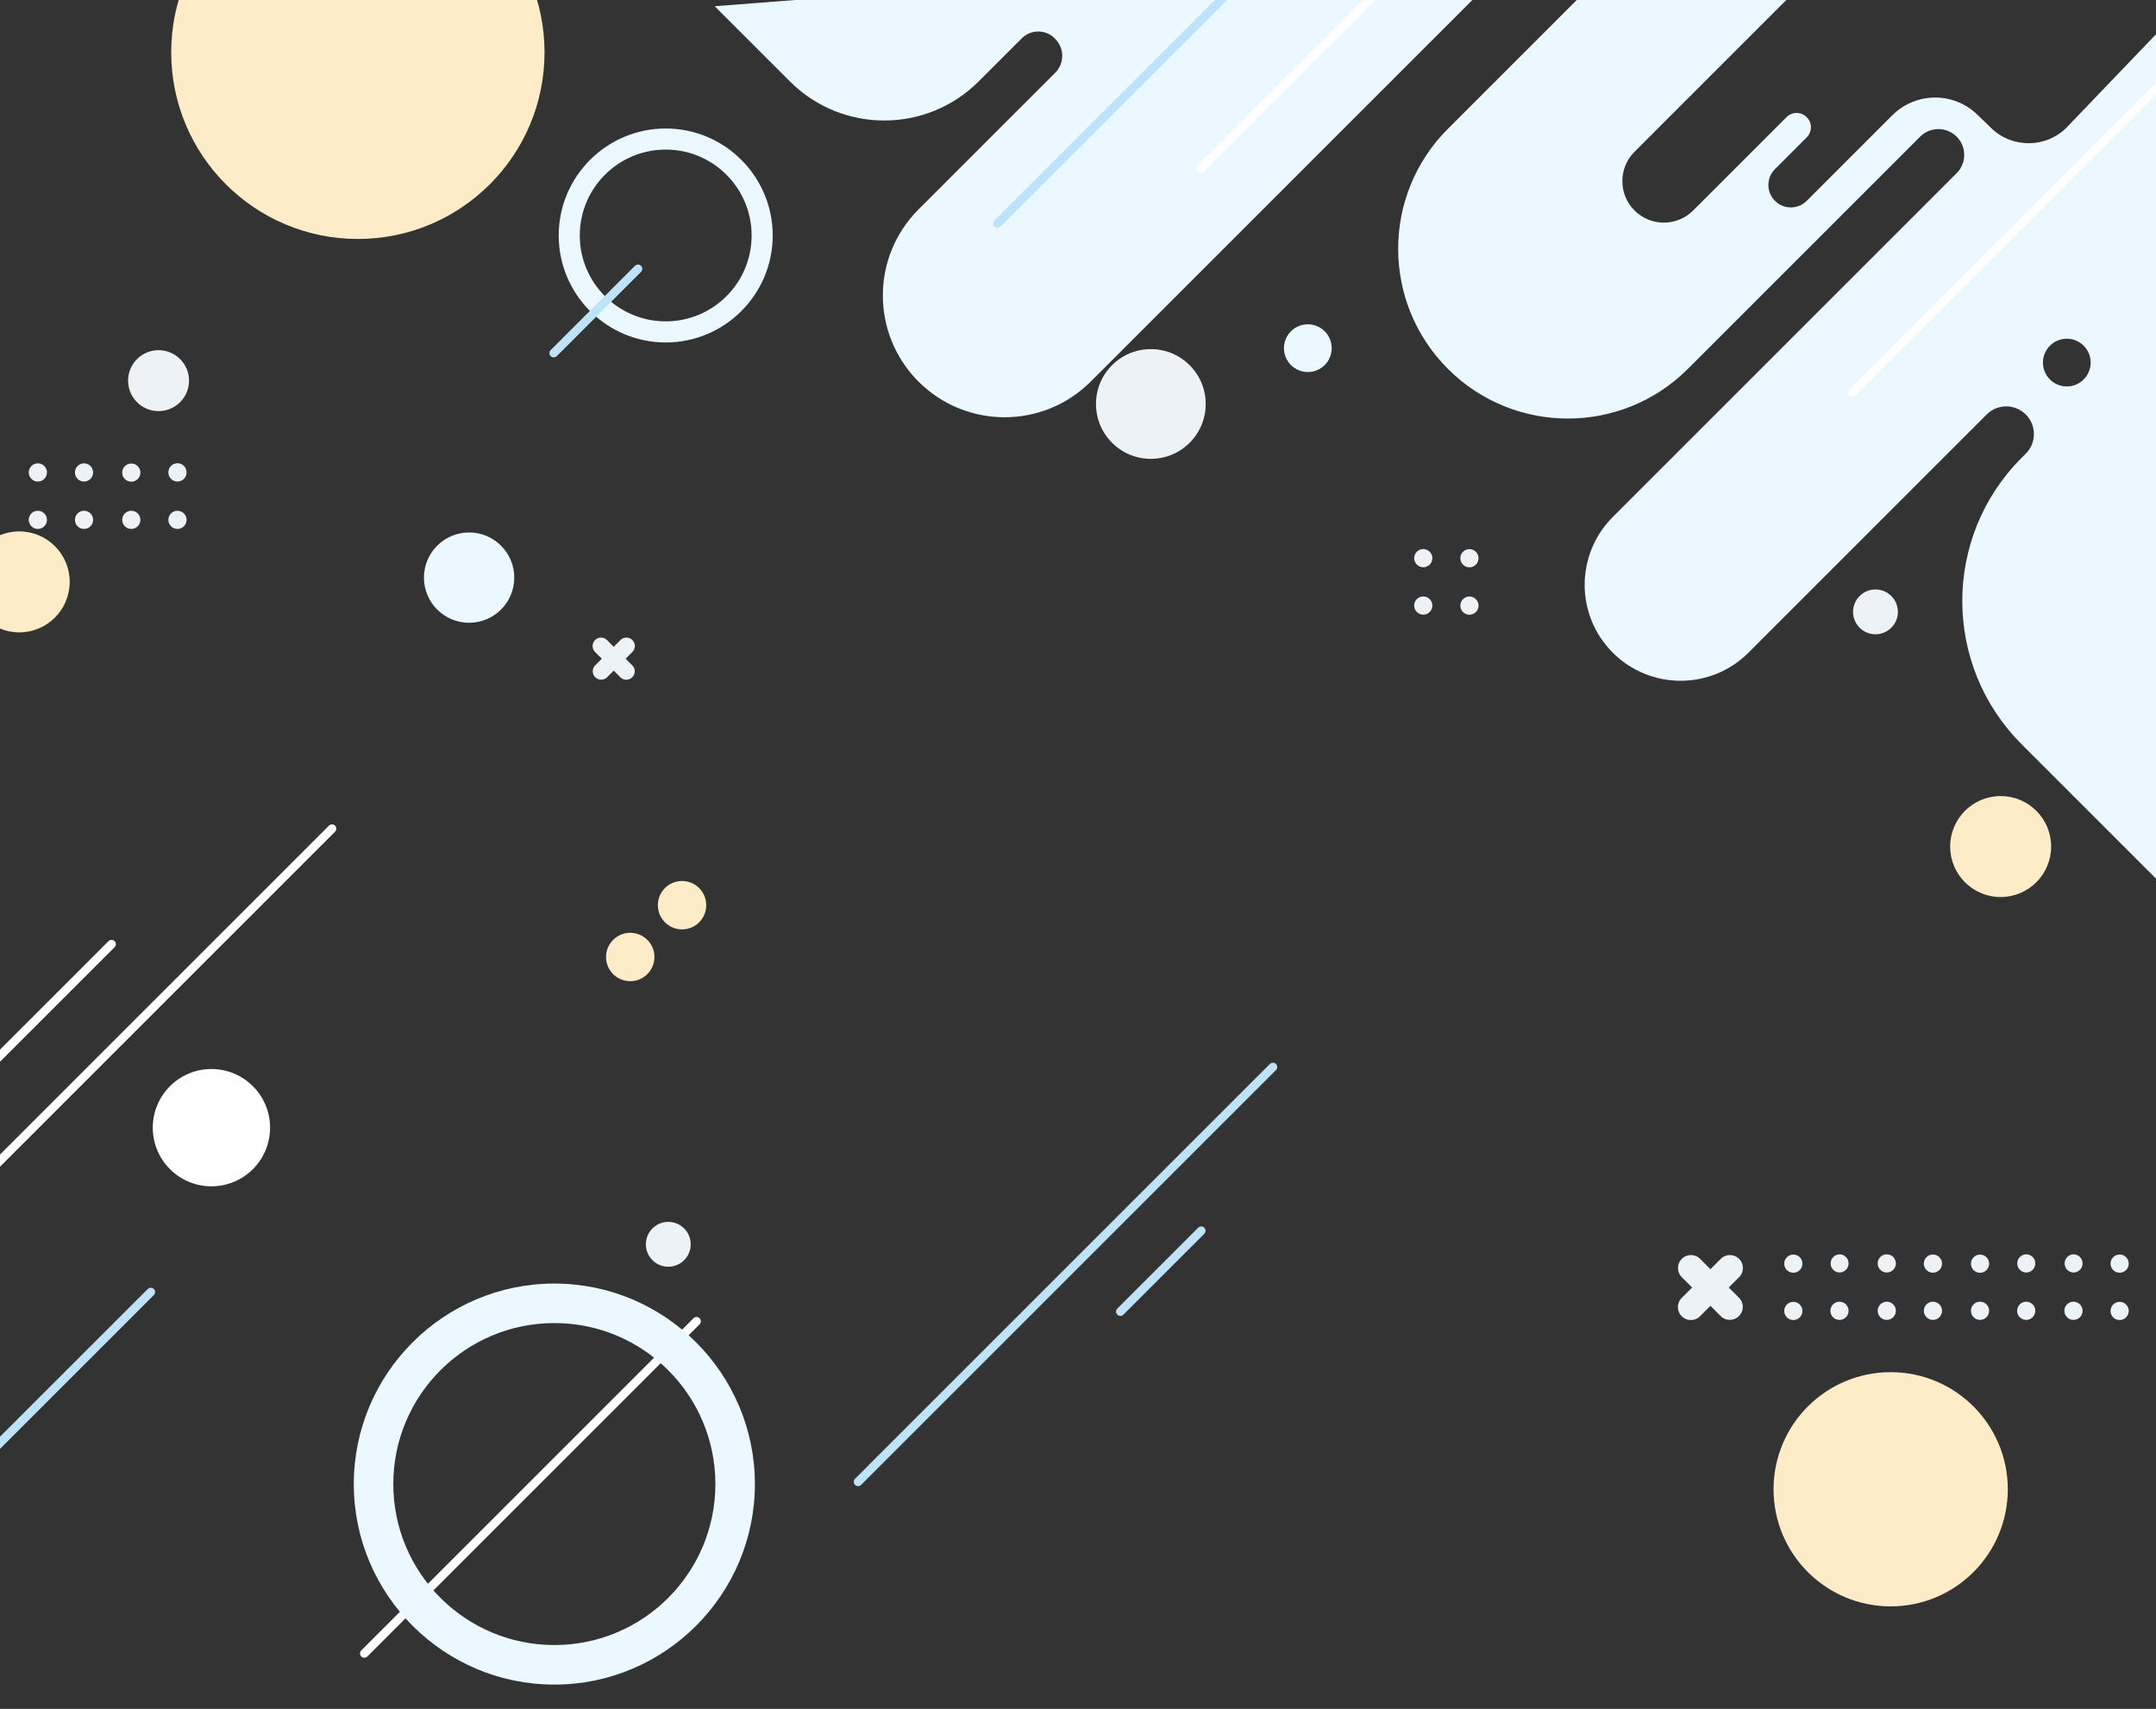 <svg width="1000"
  height="792.751"
  xmlns="http://www.w3.org/2000/svg">
  <rect width="100%" height="100%" fill="#333333" stroke="none"/>
  <path style="fill:#ebf8ff;fill-opacity:1;fill-rule:nonzero;stroke:none"
    d="m7669.853 5390.836-5177.43-400.035 262.223-262.222c181.819-181.82 476.62-181.81 658.42.029l150.22 150.22c31.709 31.71 83.09 31.724 114.8.015l1.493-1.48c32.96-32.97 33.017-85.914.337-118.594-50.35-50.33-398.39-398.361-476.69-476.661-165.84-165.82-165.854-434.714-.015-600.543 165.83-165.84 434.714-165.84 600.543 0l1454.813 1454.827 320.319-43.637-529.601-529.616c-231.16-231.16-231.16-605.947 0-837.116 231.17-231.17 605.971-231.17 837.13 0l809.827 809.811c35.18 35.18 92.203 35.18 127.383 0 35.17-35.17 35.17-92.198 0-127.368L5624.355 3209.18c-130.66-130.649-130.66-342.486 0-473.145 130.66-130.66 342.49-130.66 473.16 0l830.76 830.759c37.689 37.69 98.799 37.69 136.479 0 37.7-37.69 37.7-98.805 0-136.495l-14.546-14.546c-275.9-275.899-275.9-723.225 0-999.114l619.645-619.645v3253.558l-459.933-479.928c-71.94-75.07-191.235-77.244-265.855-4.834l-37.632 36.519-.117-.117-8.188 8.174c-15.65 15.66-33.162 28.351-51.812 38.071-79.69 41.54-180.298 28.848-247.208-38.071l-298.39-298.39c-30.58-30.58-80.142-30.58-110.712 0-30.58 30.57-30.58 80.148 0 110.728l110.713 110.713c19.45 19.46 19.45 51 0 70.46-19.46 19.45-51.01 19.45-70.46 0l-325.444-325.446c-56.51-56.52-148.15-56.52-204.669 0-56.51 56.51-56.51 148.134 0 204.654l608.967 608.952c0 6.214 941.47 73.612 1090.666 84.272.085.088 2.534 2.856 2.593 2.915.5.5 13.653-1.893 15.337-1.61 7.62.543 69.038 5.009 69.038 5.009l-11.118-11.118c65.537-4.794 124.055-10.911 194.224-20.479zm-462.13-1559.71c45.98 0 83.233-37.263 83.233-83.233 0-45.98-37.253-83.248-83.233-83.248-45.97 0-83.232 37.268-83.232 83.248 0 45.97 37.262 83.232 83.232 83.232z"
    transform="matrix(.133 0 0 -.133 0 666.667)"/>
  <path d="M252.562 24.28c0 47.814-38.761 86.575-86.574 86.575-47.815 0-86.577-38.761-86.577-86.576 0-47.814 38.762-86.574 86.577-86.574 47.813 0 86.574 38.76 86.574 86.574m678.697 666.586c0 30.002-24.321 54.326-54.324 54.326-30.002 0-54.324-24.324-54.324-54.326s24.322-54.323 54.324-54.323c30.003 0 54.324 24.32 54.324 54.324"
    style="fill:#feebc8;fill-opacity:1;fill-rule:nonzero;stroke:none;stroke-width:.133"/>
  <path d="M2321.63 3891.64c-165.53 0-299.66 134.13-299.66 299.58 0 165.46 134.13 299.58 299.66 299.58 165.45 0 299.58-134.12 299.58-299.58 0-165.45-134.13-299.58-299.58-299.58zm0 672.7c-205.76 0-373.2-167.37-373.2-373.12s167.44-373.19 373.2-373.19c205.75 0 373.11 167.44 373.11 373.19s-167.36 373.12-373.11 373.12"
    style="fill:#ebf8ff;fill-opacity:1;fill-rule:nonzero;stroke:none"
    transform="matrix(.133 0 0 -.133 0 666.667)"/>
  <path d="M951.364 392.712c0 12.933-10.484 23.418-23.417 23.418-12.935 0-23.419-10.485-23.419-23.418 0-12.934 10.484-23.418 23.419-23.418 12.933 0 23.417 10.484 23.417 23.418M303.541 443.95c0 6.199-5.026 11.224-11.224 11.224-6.2 0-11.224-5.025-11.224-11.224 0-6.198 5.024-11.225 11.224-11.225 6.198 0 11.224 5.027 11.224 11.225m24.03-24.032c0 6.199-5.024 11.224-11.224 11.224-6.198 0-11.224-5.025-11.224-11.224 0-6.198 5.026-11.224 11.224-11.224 6.2 0 11.224 5.026 11.224 11.224M32.333 269.935c0 12.933-10.485 23.418-23.418 23.418-12.934 0-23.418-10.485-23.418-23.418 0-12.934 10.484-23.418 23.418-23.418 12.933 0 23.418 10.484 23.418 23.418"
    style="fill:#feebc8;fill-opacity:1;fill-rule:nonzero;stroke:none;stroke-width:.133"/>
  <path d="M780.054 583.984a6.008 6.008 0 0 1 8.493 0l18.086 18.086a6.007 6.007 0 0 1-8.494 8.495l-18.085-18.087a6.007 6.007 0 0 1 0-8.494"
    style="fill:#edf2f7;fill-opacity:1;fill-rule:nonzero;stroke:none;stroke-width:.133"/>
  <path d="M806.633 583.984a6.004 6.004 0 0 1 0 8.494l-18.086 18.086a6.006 6.006 0 1 1-8.493-8.494l18.085-18.086a6.01 6.01 0 0 1 8.494 0M276.016 296.932a3.905 3.905 0 0 1 5.525 0l11.764 11.762a3.908 3.908 0 0 1-5.527 5.525l-11.762-11.763a3.906 3.906 0 0 1 0-5.524"
    style="fill:#edf2f7;fill-opacity:1;fill-rule:nonzero;stroke:none;stroke-width:.133"/>
  <path d="M293.305 296.932a3.906 3.906 0 0 1 0 5.524l-11.764 11.763a3.908 3.908 0 0 1-5.525-5.525l11.762-11.762a3.907 3.907 0 0 1 5.527 0m265.93-109.524c0 14.052-11.391 25.443-25.444 25.443-14.052 0-25.444-11.391-25.444-25.443 0-14.053 11.392-25.445 25.444-25.445 14.053 0 25.444 11.392 25.444 25.445m-471.57-10.826c0 7.798-6.322 14.122-14.12 14.122-7.8 0-14.122-6.324-14.122-14.122 0-7.799 6.322-14.123 14.122-14.123 7.798 0 14.12 6.324 14.12 14.123m576.69 82.284a4.208 4.208 0 1 1-8.415 0 4.208 4.208 0 0 1 8.415 0m0 21.985a4.208 4.208 0 1 1-8.415 0 4.208 4.208 0 0 1 8.415 0m21.413-21.985a4.21 4.21 0 1 1-8.418-.002 4.21 4.21 0 0 1 8.418.002m0 21.985a4.21 4.21 0 1 1-8.418-.002 4.21 4.21 0 0 1 8.418.002M65.111 219.174a4.208 4.208 0 1 1-8.415-.003 4.208 4.208 0 0 1 8.415.003m0 21.983a4.208 4.208 0 1 1-8.416 0 4.208 4.208 0 0 1 8.416 0m21.411-21.983a4.207 4.207 0 0 1-8.415 0 4.208 4.208 0 1 1 8.415 0m0 21.983a4.207 4.207 0 1 1-8.414.001 4.207 4.207 0 0 1 8.414 0m-64.751-21.984a4.207 4.207 0 1 1-8.415-.002 4.207 4.207 0 0 1 8.415.002m0 21.983a4.208 4.208 0 1 1-8.416 0 4.208 4.208 0 0 1 8.416 0m21.41-21.983a4.207 4.207 0 1 1-8.414-.002 4.207 4.207 0 0 1 8.415.002m0 21.983a4.208 4.208 0 1 1-8.416 0 4.208 4.208 0 0 1 8.416 0m836.153 344.94a4.208 4.208 0 1 1-8.416.002 4.208 4.208 0 0 1 8.416-.003m0 21.985a4.207 4.207 0 1 1-8.414 0 4.207 4.207 0 1 1 8.414 0m21.413-21.985a4.21 4.21 0 1 1-8.418 0 4.21 4.21 0 0 1 8.418 0m0 21.985a4.208 4.208 0 1 1-8.418 0 4.208 4.208 0 0 1 8.418 0m-64.753-21.985a4.208 4.208 0 1 1-8.413.003 4.208 4.208 0 0 1 8.413-.003m0 21.985a4.208 4.208 0 1 1-8.415 0 4.208 4.208 0 0 1 8.415 0m21.412-21.985a4.21 4.21 0 0 1-4.208 4.21 4.21 4.21 0 0 1 0-8.417 4.208 4.208 0 0 1 4.208 4.207m0 21.985a4.208 4.208 0 1 1-8.416 0 4.208 4.208 0 0 1 8.416 0m108.529-21.985a4.21 4.21 0 0 1-4.208 4.21 4.21 4.21 0 0 1 0-8.417 4.208 4.208 0 0 1 4.208 4.207m0 21.985a4.208 4.208 0 1 1-8.416 0 4.208 4.208 0 0 1 8.416 0m21.411-21.985a4.21 4.21 0 1 1-8.418 0 4.21 4.21 0 0 1 8.418 0m0 21.985a4.209 4.209 0 1 1-8.417-.002 4.209 4.209 0 0 1 8.417.002m-64.751-21.985a4.209 4.209 0 1 1-8.414.001 4.209 4.209 0 0 1 8.414 0m0 21.984a4.209 4.209 0 1 1-8.418-.002 4.209 4.209 0 0 1 8.418.002m21.41-21.985a4.21 4.21 0 0 1-4.208 4.21 4.209 4.209 0 0 1 0-8.417 4.208 4.208 0 0 1 4.208 4.207m0 21.985a4.208 4.208 0 1 1-8.416 0 4.208 4.208 0 0 1 8.416 0m-623.642-30.848c0 5.74-4.653 10.392-10.393 10.392-5.74 0-10.392-4.652-10.392-10.392 0-5.74 4.652-10.393 10.392-10.393 5.74 0 10.393 4.653 10.393 10.393m559.914-293.39c0 5.74-4.652 10.392-10.392 10.392-5.738 0-10.391-4.652-10.391-10.392 0-5.74 4.653-10.392 10.391-10.392 5.74 0 10.392 4.652 10.392 10.392"
    style="fill:#edf2f7;fill-opacity:1;fill-rule:nonzero;stroke:none;stroke-width:.133"/>
  <path d="m6459.01 3643.75 1271.82 1271.82M4186.3 4423.75l665.93 665.93M-134.738 829.582 1157.84 2122.16m112.71-2876.691L2429.11 404.012M-769.508 560.859 389.039 1719.4"
    style="fill:none;stroke:#fff;stroke-width:30;stroke-linecap:round;stroke-linejoin:miter;stroke-miterlimit:10;stroke-dasharray:none;stroke-opacity:1"
    transform="matrix(.133 0 0 -.133 0 666.667)"/>
  <path d="M1793.44 2997.84c0-86.97-70.5-157.48-157.48-157.48-86.97 0-157.47 70.51-157.47 157.48 0 86.97 70.5 157.48 157.47 157.48 86.98 0 157.48-70.51 157.48-157.48M4644.15 3798.12c0-45.98-37.27-83.24-83.25-83.24-45.96 0-83.24 37.26-83.24 83.24 0 45.97 37.28 83.24 83.24 83.24 45.98 0 83.25-37.27 83.25-83.24"
    style="fill:#ebf8ff;fill-opacity:1;fill-rule:nonzero;stroke:none"
    transform="matrix(.133 0 0 -.133 0 666.667)"/>
  <path d="M941.871 1079.29c0-112.97-91.57-204.548-204.543-204.548-112.969 0-204.539 91.578-204.539 204.548s91.57 204.54 204.539 204.54c112.973 0 204.543-91.57 204.543-204.54"
    style="fill:#fff;fill-opacity:1;fill-rule:nonzero;stroke:none"
    transform="matrix(.133 0 0 -.133 0 666.667)"/>
  <path d="m2992.43-156 1446.78 1446.79M-920.941-940.859 525.848 505.93M4650.09 5404.44 3478.27 4232.61m-1253.29-157.79-293.9-293.9m1976-3343.209L4189.2 719.82"
    style="fill:none;stroke:#bee3f8;stroke-width:30;stroke-linecap:round;stroke-linejoin:miter;stroke-miterlimit:10;stroke-dasharray:none;stroke-opacity:1"
    transform="matrix(.133 0 0 -.133 0 666.667)"/>
  <path d="M257.127 763.128c-41.263 0-74.7-33.435-74.7-74.678 0-41.246 33.437-74.68 74.7-74.68 41.243 0 74.679 33.434 74.679 74.68 0 41.243-33.436 74.678-74.68 74.678zm0-167.69c-51.292 0-93.031 41.722-93.031 93.012 0 51.289 41.74 93.028 93.03 93.028s93.01-41.74 93.01-93.028c0-51.29-41.72-93.011-93.01-93.011"
    style="fill:#ebf8ff;fill-opacity:1;fill-rule:nonzero;stroke:none;stroke-width:.249"/>
</svg>
